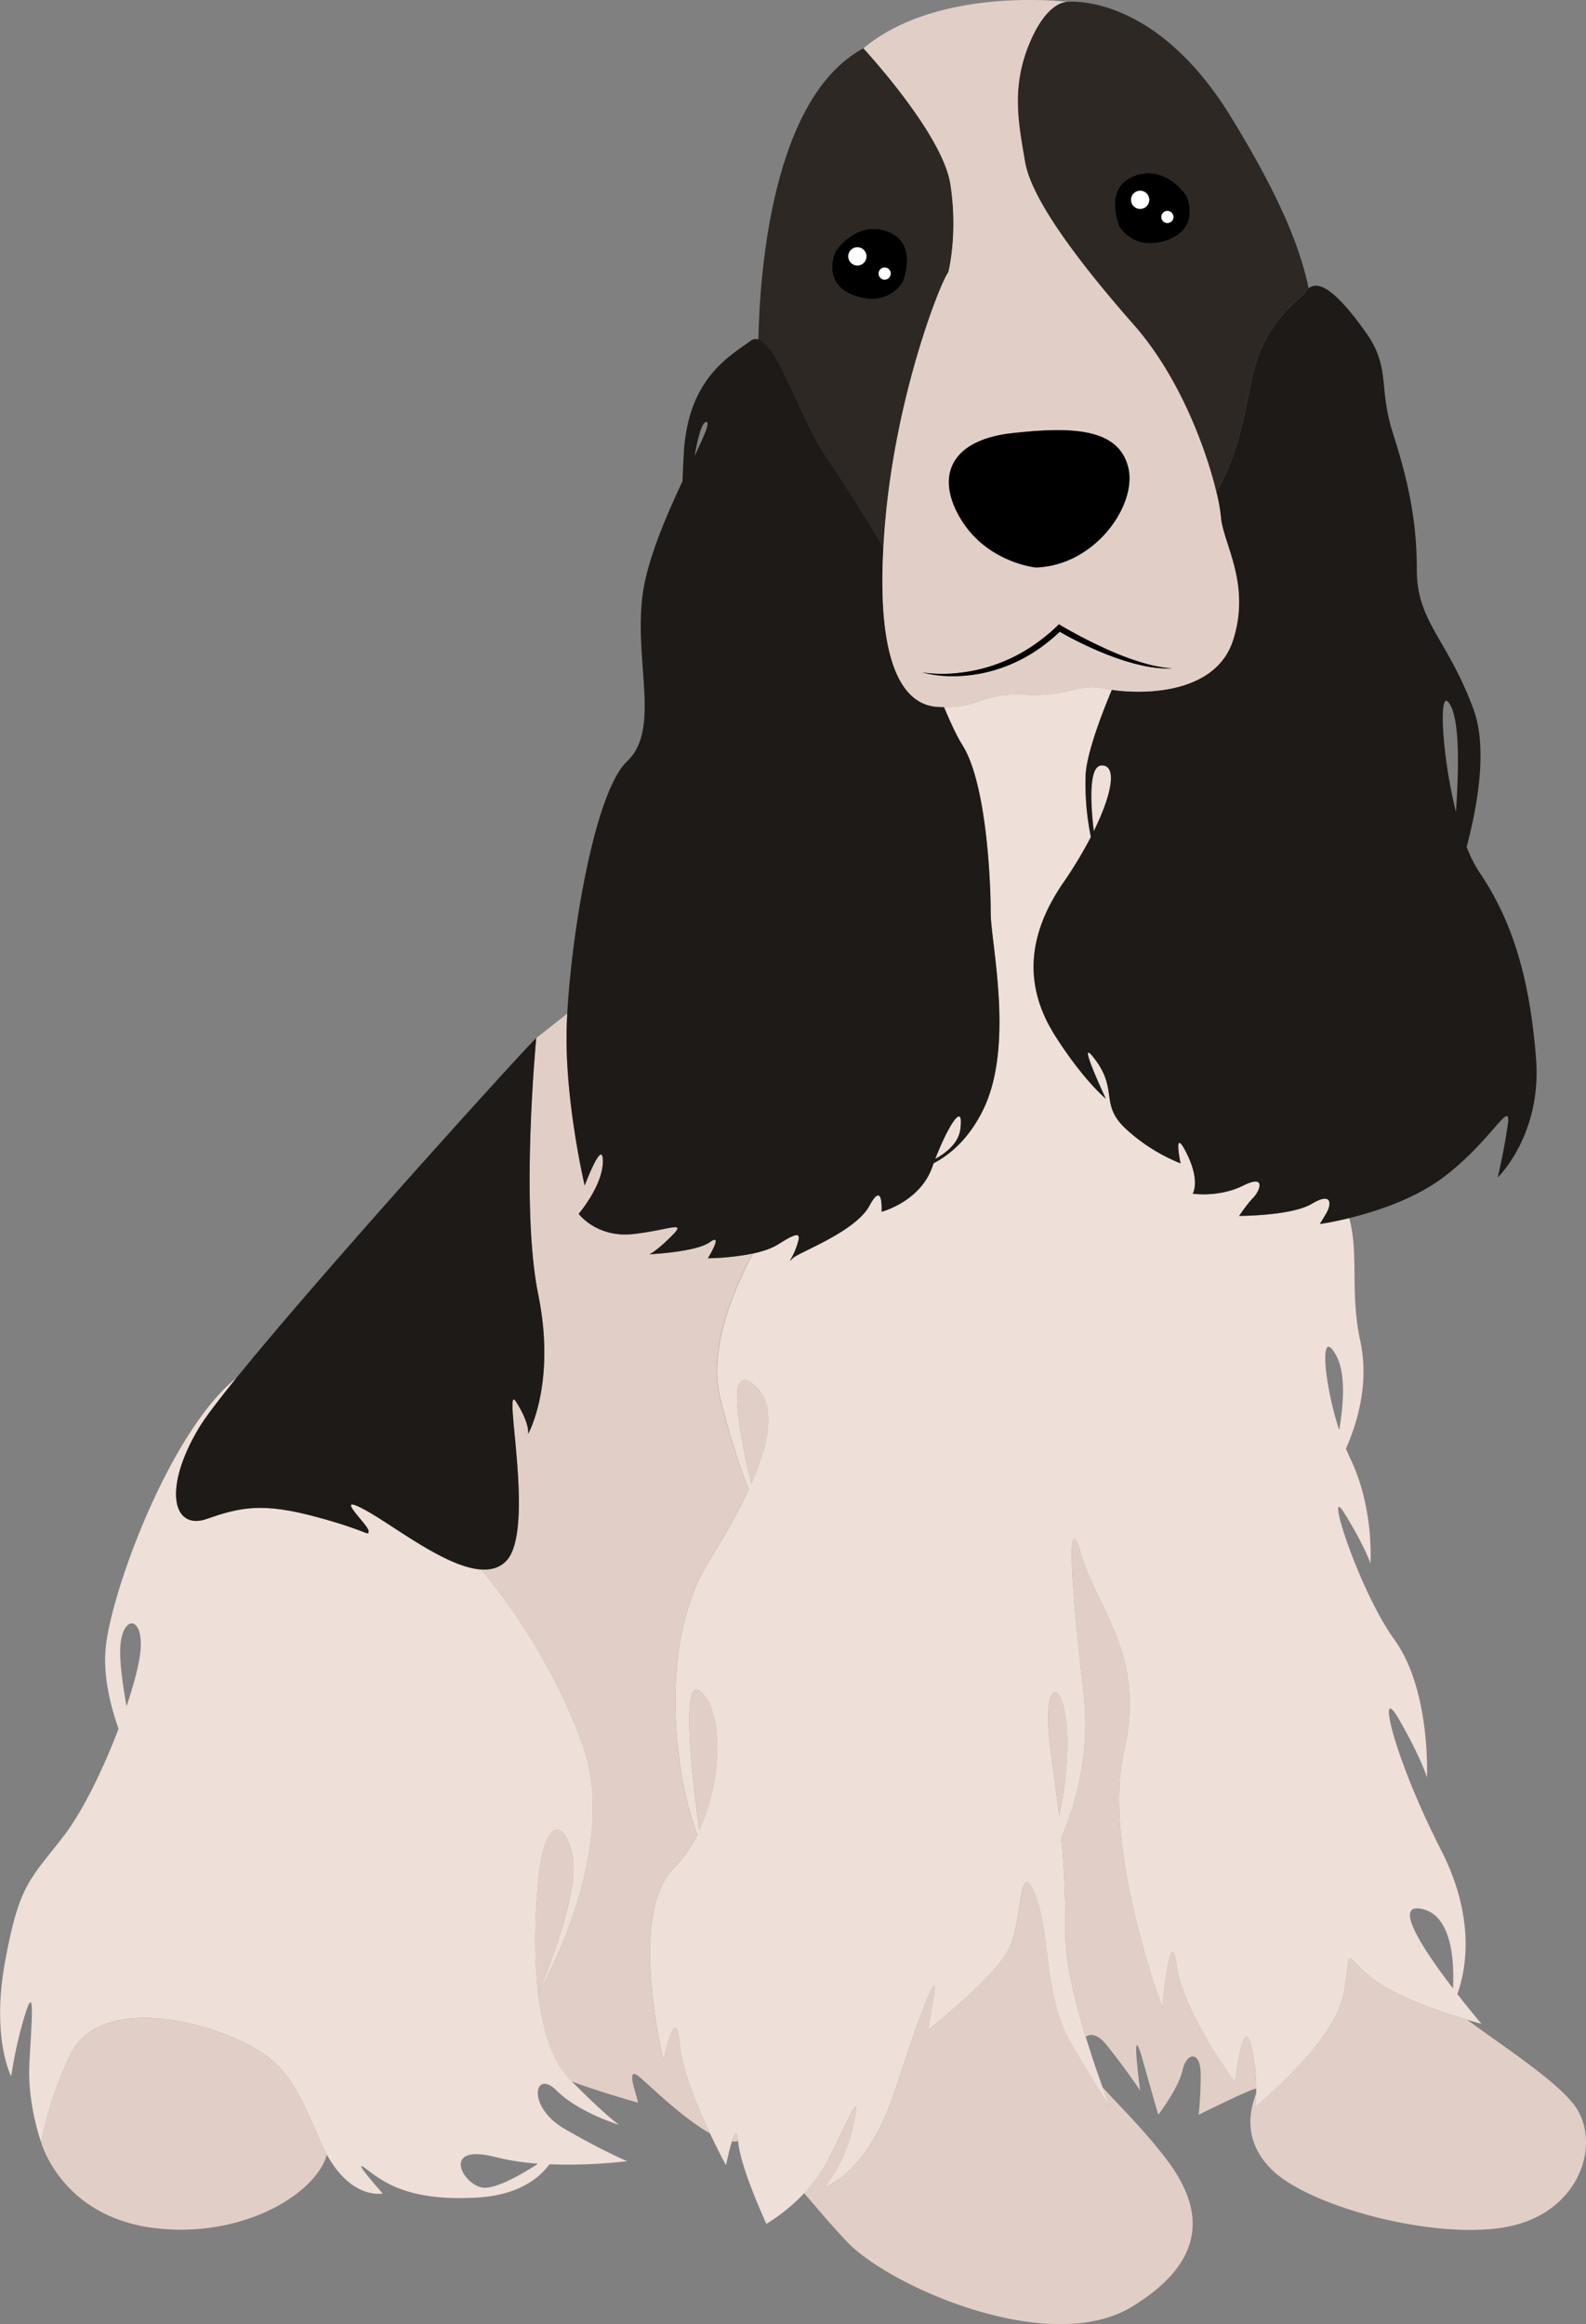 <svg xmlns="http://www.w3.org/2000/svg" viewBox="0 0 985.13 1443.47"><rect x="0" y="0" width="985.13" height="1443.47" fill="#808080" stroke="none"/><defs><style>.cls-1{fill:none;}.cls-2{fill:#e1cfc7;}.cls-3{fill:#eedfd9;}.cls-4{fill:#2d2824;}.cls-5{fill:#1d1a17;}.cls-6{fill:#fff;}</style></defs><title>COCKER SPANIEL 2</title><g id="Layer_2" data-name="Layer 2"><g id="Layer_1-2" data-name="Layer 1"><path class="cls-1" d="M882.57,1185.48c-17.77-3.23,2.94,27.34,20,49.52C903.41,1218.14,902,1189,882.57,1185.48Z"/><path class="cls-1" d="M438.46,262.11c-2.53.42-4.91,9.32-7,21C437.71,270,441.44,261.62,438.46,262.11Z"/><path class="cls-1" d="M74.63,1026.15c0,8.43,1.73,20.95,4,33.6,4.61-13.65,7.76-25.74,8.59-33.6C89.69,1002.31,74.63,1002.31,74.63,1026.15Z"/><path class="cls-1" d="M901.39,439c-8.11-17.12-6.51,27.24,2.94,65.22C906.21,477.45,906.54,449.88,901.39,439Z"/><path class="cls-1" d="M299.2,1358.61c7.84,1.57,24-7.65,35-14.78a150.26,150.26,0,0,1-26.27-4C274.11,1331,286.65,1356.1,299.2,1358.61Z"/><path class="cls-1" d="M829.88,841.72c-10.42-18.76-7.86,16.16,1.94,46.5C834.7,871.47,835.9,852.56,829.88,841.72Z"/><path class="cls-2" d="M412.11,1279.57s-22.58-90.33,6.27-119.18A80.56,80.56,0,0,0,433,1139.53a208.12,208.12,0,0,1-9.61-36.85c-5-28.86-10-90.33,17.56-134.24a401.7,401.7,0,0,0,24-43.19,476.84,476.84,0,0,1-17.78-57.18c-7.16-28.63,6.92-64.2,20.33-89.47a151.9,151.9,0,0,1-27.86,2.91s10-16.31,1.25-10S403.33,779,403.33,779s3.76-1.25,13.8-11.29-1.25-3.76-23.84-1.25-33.87-12.55-33.87-12.55,15.05-17.56,15.05-32.62-11.29,15.05-11.29,15.05-11.29-47.67-11.29-91.58c0-4.47.16-9.6.46-15.22l-19.28,15.22s-10,104.13,1.25,159.33-6.27,86.57-6.27,86.57,1.25-6.27-7.53-20.07,12.55,80.29-6.27,99.11c-4.08,4.08-9.4,5.5-15.46,5.11,10.5,12.38,43.31,53.76,63.13,109.06,23.84,66.49-27.6,154.31-27.6,154.31s26.35-61.47,21.33-85.31-17.56-23.84-21.33,15.05-3.76,100.37,20.07,124.2l.62.62c20.5,7.57,39.19,12.39,40.78,13.18,2.51,1.25-10-26.35,2.51-15.05,8.73,7.85,27.16,25.41,42.65,34.11-7.73-16.32-17.34-39.3-18.81-55.44C419.64,1241.93,412.11,1279.57,412.11,1279.57Z"/><path class="cls-2" d="M665.53,1269.53C648,1239.42,653,1201.79,643,1176.69s-7.53,16.31-16.31,33.87-50.18,50.18-50.18,50.18,1.25-6.27,3.76-22.58-7.53,8.78-23.84,59-40.15,59-43.91,61.47,11.29-10,17.56-38.89-5,2.51-17.56,25.09a87,87,0,0,1-13,17.35c8.61,10,17.68,20.82,26.75,30.32,26.35,27.6,125.46,71.51,176.89,40.15s41.4-65.24,21.33-91.58c-15-19.62-29.2-33-39.65-44.74,2.7,7.49,4.52,12.12,4.52,12.12S683.1,1299.64,665.53,1269.53Z"/><path class="cls-2" d="M454.66,1330a12,12,0,0,0,3.87-.24C457.95,1322.16,456.27,1324.9,454.66,1330Z"/><path class="cls-2" d="M976.67,1305.92c-12.71-15.25-41.44-33.94-65.33-51.42-14-4.13-41-13-56.37-23.85-21.33-15.05-15.05-25.09-20.07,6.27s-55.2,71.51-55.2,71.51a72.7,72.7,0,0,0,.6-8.56c-2.58,7.29-10.23,27.79,9.43,47.45,23.84,23.84,105.38,45.16,149.29,35.13S995.48,1328.5,976.67,1305.92Z"/><path class="cls-2" d="M767.15,1293.37s-32.62-43.91-36.38-72.77S722,1247,722,1247s-37.64-100.37-23.84-159.33-16.31-87.82-26.35-121.69-6.27,21.33,1.25,85.31c4.46,37.92-5.18,70.11-13.77,90a600.86,600.86,0,0,1,2.48,60.51c0,17.18,6.15,41.9,12.65,63.22,2.89-2.25,7.55-1.46,12.44,4.53,11.29,13.8,21.33,28.86,21.33,28.86s-6.27-46.42,1.25-20.07l10,35.13s12.55-16.31,15.05-27.6,11.29-12.55,11.29,2.51a223.67,223.67,0,0,1-1.25,25.09s30.82-15.41,35.75-16.33a118.1,118.1,0,0,0-3.13-26.33C772.17,1249.46,767.15,1293.37,767.15,1293.37Z"/><path class="cls-2" d="M653,1090.13c2.08,14.59,3.69,26.86,4.91,37.77A221.86,221.86,0,0,0,663,1082.6C663,1041.2,645.46,1037.44,653,1090.13Z"/><path class="cls-2" d="M435.95,1051.24c-14.31-14.31-5.3,58-1.47,85.27C448.84,1105.45,449.54,1064.83,435.95,1051.24Z"/><path class="cls-2" d="M467.31,859.29c-16.76-12.35-7.47,33.58-.48,62C478.78,894.17,482.59,870.54,467.31,859.29Z"/><path class="cls-2" d="M142.38,1264.51c-33.87-13.8-84.06-20.07-99.11,12.55S25.7,1331,25.7,1331s12.55,45.16,69,52.69c53.94,7.19,101-20,108.35-45.38-1.44-2.58-2.85-5.41-4.22-8.56C182.52,1292.12,176.25,1278.31,142.38,1264.51Z"/><path class="cls-3" d="M596.53,701.21c2.3-18.44-8.09-.89-15.63,18.62C588.66,715.48,595.51,709.39,596.53,701.21Z"/><path class="cls-3" d="M684.35,475.39c-8.07,0-7.13,22.33-5,40.87C690.76,493.15,694,475.39,684.35,475.39Z"/><path class="cls-3" d="M834.9,1236.91c5-31.36-1.25-21.33,20.07-6.27,15.36,10.84,42.42,19.73,56.37,23.85,5.43,1.6,8.87,2.49,8.87,2.49s-6.76-7.93-15-18.52c5.24-14.5,11.72-46.67-10.08-89.37-30.11-59-40.15-105.38-26.35-81.55s17.56,36.38,17.56,36.38,2.51-53.95-20.07-85.31-43.91-99.11-31.36-79,16.31,31.36,16.31,31.36,2.51-33.87-12.55-65.24c-.92-1.92-1.81-3.93-2.66-6,7.43-16.78,14.46-41.19,8.94-66.76-6.59-30.46-.75-55-6.94-76.39-10.77,2.63-18.15,3.63-18.15,3.63l3.76-6.27c3.76-6.27,3.76-13.8-8.78-6.27s-45.16,7.53-45.16,7.53,5-7.53,8.78-11.29,8.78-15.05-6.27-7.53-31.36,5-31.36,5,5-7.53-3.76-25.09-3.76,6.27-3.76,6.27a110.89,110.89,0,0,1-33.87-21.33c-16.31-15.05-5-23.84-18.82-42.66s6.27,23.84,6.27,23.84-13.8-11.29-31.36-38.89-20.07-59,5-95.35a262.73,262.73,0,0,0,17.08-28.33,164.17,164.17,0,0,1-3.28-38.16c.45-11.22,7-31,16.33-53.29-1.36-.2-2.63-.42-3.78-.65-18.82-3.76-21.33,5-50.18,3.76-27.48-1.19-27.67,7.85-50.39,7.62,4.2,10,8.18,18.49,11.49,23.74,15.05,23.84,17.56,85.31,17.56,104.13s15.05,82.8-5,122.95c-8.83,17.66-20.33,27.3-30.44,32.57-.32.85-.63,1.71-.93,2.56-7.53,21.33-31.36,27.6-31.36,27.6s1.25-20.07-7.53-3.76-43.91,28.86-47.67,32.62,0,0,2.51-7.53,2.51-10-11.29-1.25c-4.25,2.71-10.06,4.58-16,5.87-13.41,25.27-27.49,60.84-20.33,89.47A476.84,476.84,0,0,0,465,925.25a401.7,401.7,0,0,1-24,43.19c-27.6,43.91-22.58,105.38-17.56,134.24a208.12,208.12,0,0,0,9.61,36.85,80.56,80.56,0,0,1-14.63,20.86c-28.86,28.86-6.27,119.18-6.27,119.18s7.53-37.64,10-10c1.47,16.13,11.08,39.12,18.81,55.44,5.5,11.6,10,19.84,10,19.84s1.79-9,3.65-14.81c1.62-5.09,3.29-7.83,3.87-.24,1.25,16.31,17.56,51.44,17.56,51.44a117.24,117.24,0,0,0,23.43-19,87,87,0,0,0,13-17.35c12.55-22.58,23.84-53.95,17.56-25.09s-21.33,41.4-17.56,38.89,27.6-11.29,43.91-61.47,26.35-75.27,23.84-59-3.76,22.58-3.76,22.58,41.4-32.62,50.18-50.18,6.27-59,16.31-33.87,5,62.73,22.58,92.84,23.84,38.89,23.84,38.89-1.82-4.63-4.52-12.12c-2.86-7.92-6.7-19-10.43-31.3-6.5-21.32-12.65-46-12.65-63.22a600.86,600.86,0,0,0-2.48-60.51c8.59-19.93,18.23-52.12,13.77-90-7.53-64-11.29-119.18-1.25-85.31s40.15,62.73,26.35,121.69S722,1247,722,1247s5-55.2,8.78-26.35,36.38,72.77,36.38,72.77,5-43.91,10-22.58a118.1,118.1,0,0,1,3.13,26.33c0,1,0,1.89,0,2.75a72.7,72.7,0,0,1-.6,8.56S829.88,1268.28,834.9,1236.91Zm-399-185.68c13.59,13.59,12.9,54.21-1.47,85.27C430.64,1109.23,421.64,1036.93,435.95,1051.24Zm31.36-191.95c15.28,11.26,11.47,34.88-.48,62C459.84,892.87,450.55,846.94,467.31,859.29Zm415.26,326.19c19.47,3.54,20.83,32.67,20,49.52C885.51,1212.81,864.8,1182.25,882.57,1185.48ZM829.88,841.72c6,10.83,4.82,29.75,1.94,46.5C822,857.88,819.46,823,829.88,841.72Zm-172,286.17c-1.23-10.9-2.83-23.18-4.91-37.77-7.53-52.69,10-48.93,10-7.53A221.86,221.86,0,0,1,657.9,1127.9Z"/><path class="cls-4" d="M639.19,27.51c-11.29,27.6-6.27,50.18-2.51,72.77S668,160.49,704.42,201.89c28.82,32.79,45,78.15,51.15,103.71C772.26,275.91,773,251.45,779.7,227c7.53-27.6,30.11-43.91,30.11-43.91a12,12,0,0,1,3.06-4c-5.5-26.07-18.08-57.19-48.22-106.37C717-5.11,663,1.16,663,1.16S650.48-.09,639.19,27.51Zm65.86,81.55c19.45-6.9,32,12.55,32,12.55s9.41,20.07-11.92,27.6S695,140.42,695,140.42C694.39,138.54,685.61,116,705.05,109.06Z"/><path class="cls-4" d="M654.15.42c5.6.33,8.87.74,8.87.74S659.88.67,654.15.42Z"/><path class="cls-4" d="M513.73,284.7c13.86,20.78,27.71,43.36,35,55.35.34-6,.8-12.34,1.42-19,7.53-80.29,35.13-148,38.89-151.8,0,0,6.27-23.84,1.25-55.2S536.31,30,536.31,30C479.23,60.6,471.84,170.69,471.07,210.9,483.29,214.32,496.08,258.23,513.73,284.7Zm5.2-128.59s12.55-19.45,32-12.55,10.66,29.48,10,31.36c0,0-8.78,16.31-30.11,8.78S518.93,156.1,518.93,156.1Z"/><path class="cls-3" d="M334.33,1167.91c3.76-38.89,16.31-38.89,21.33-15.05s-21.33,85.31-21.33,85.31,51.44-87.82,27.6-154.31c-19.82-55.3-52.64-96.68-63.13-109.06-21.88-1.43-53.42-26.65-71.1-36.47-22.58-12.55,1.25,8.78,1.25,12.55s0,0-32.62-8.78-46.42-6.27-67.75,1.25-27.6-18.82-5-56.46c3.79-6.32,12.11-17.26,23.33-31.12-40.44,32.4-76.24,128.15-81,165.36-2.28,17.67,2.18,36.89,7.72,52.61-9.34,24.53-22.1,51.09-34.06,66.58-21.33,27.6-27.6,30.11-36.38,77.78s3.76,71.51,3.76,71.51a264.07,264.07,0,0,1,8.78-38.89c6.27-20.07,3.76,6.27,2.51,31.36S25.7,1331,25.7,1331s2.51-21.33,17.56-53.95,65.24-26.35,99.11-12.55,40.15,27.6,56.46,65.24c1.37,3.15,2.78,6,4.22,8.56,15.72,28.24,34.67,24.05,34.67,24.05s-21.33-23.84-10-15.05,27.6,20.07,69,17.56c26.17-1.59,38.79-12.69,44.55-20.65a315.11,315.11,0,0,0,48.29-1.93s-15.05-6.27-38.89-20.07-18.82-37.64-5-23.84,38.89,21.33,38.89,21.33-6.17-3.71-29.49-27l-.62-.62C330.56,1268.28,330.56,1206.8,334.33,1167.91ZM74.63,1026.15c0-23.84,15.05-23.84,12.55,0-.83,7.86-4,19.95-8.59,33.6C76.36,1047.09,74.63,1034.58,74.63,1026.15Zm259.62,317.68c-11,7.13-27.21,16.35-35,14.78-12.55-2.51-25.09-27.6,8.78-18.82A150.26,150.26,0,0,0,334.25,1343.83Z"/><path class="cls-5" d="M363.18,736.34s11.29-30.11,11.29-15.05-15.05,32.62-15.05,32.62,11.29,15.05,33.87,12.55,33.87-8.78,23.84,1.25S403.33,779,403.33,779s28.86-1.25,37.64-7.53-1.25,10-1.25,10a151.9,151.9,0,0,0,27.86-2.91c6-1.3,11.8-3.17,16-5.87,13.8-8.78,13.8-6.27,11.29,1.25s-6.27,11.29-2.51,7.53,38.89-16.31,47.67-32.62,7.53,3.76,7.53,3.76S571.44,746.38,579,725c.3-.85.61-1.7.93-2.56,10.11-5.27,21.61-14.91,30.44-32.57,20.07-40.15,5-104.13,5-122.95s-2.51-80.29-17.56-104.13c-3.31-5.25-7.3-13.72-11.49-23.74-1.13,0-2.31,0-3.56-.1-24.17-1.15-37.77-31.9-34-99-7.25-12-21.11-34.56-35-55.35-17.65-26.47-30.44-70.38-42.66-73.8a5.6,5.6,0,0,0-5,1c-13.8,10-38.89,23.84-41.4,70.26-.34,6.23-.58,11.81-.76,16.83-8.62,18.34-18.48,40.83-23.08,61-10,43.91,11.29,91.58-11.29,112.91C369.25,492,355,580,352.35,629.53c-.3,5.62-.46,10.75-.46,15.22C351.89,688.67,363.18,736.34,363.18,736.34Zm233.35-35.13c-1,8.18-7.87,14.27-15.63,18.62C588.44,700.33,598.84,682.78,596.53,701.21ZM438.46,262.11c3-.5-.75,7.9-7,21C433.55,271.44,435.93,262.53,438.46,262.11Z"/><path class="cls-5" d="M809.81,183.08S787.23,199.38,779.7,227c-6.67,24.46-7.44,48.92-24.12,78.62a108.88,108.88,0,0,1,2.79,15.47c1.25,16.31,18.82,41.4,7.53,76.53-10.6,33-54.37,33.89-75.26,30.76-9.32,22.33-15.88,42.07-16.33,53.29a164.17,164.17,0,0,0,3.28,38.16,262.73,262.73,0,0,1-17.08,28.33c-25.09,36.38-22.58,67.75-5,95.35s31.36,38.89,31.36,38.89-20.07-42.66-6.27-23.84,2.51,27.6,18.82,42.66a110.89,110.89,0,0,0,33.87,21.33s-5-23.84,3.76-6.27,3.76,25.09,3.76,25.09,16.31,2.51,31.36-5,10,3.76,6.27,7.53-8.78,11.29-8.78,11.29,32.62,0,45.16-7.53,12.55,0,8.78,6.27l-3.76,6.27s7.38-1,18.15-3.63c16.26-4,40.27-11.64,58.38-25.23,30.11-22.58,42.66-50.18,40.15-32.62s-6.27,32.62-6.27,32.62,27.6-26.35,23.84-74S940.28,573.25,919,541.88A79.71,79.71,0,0,1,911,526c7.19-27.19,12.94-62.07,4.17-85.7-16.31-43.91-35.13-53.95-35.13-86.57S873.79,296,865,268.39s-1.25-40.15-16.31-61.47c-13.26-18.78-27.48-34.63-35.83-27.87A12,12,0,0,0,809.81,183.08ZM679.4,516.26c-2.17-18.53-3.12-40.87,5-40.87C694,475.39,690.76,493.15,679.4,516.26Zm222-77.25c5.15,10.87,4.82,38.44,2.94,65.22C894.88,466.25,893.28,421.89,901.39,439Z"/><path class="cls-2" d="M589,169.28c-3.76,3.76-31.36,71.51-38.89,151.8-.62,6.63-1.08,12.93-1.42,19-3.73,67.07,9.87,97.81,34,99,1.25.06,2.43.09,3.56.1,22.72.22,22.9-8.82,50.39-7.62,28.86,1.25,31.36-7.53,50.18-3.76,1.15.23,2.42.45,3.78.65,20.89,3.13,64.66,2.21,75.26-30.76,11.29-35.13-6.27-60.22-7.53-76.53a108.88,108.88,0,0,0-2.79-15.47c-6.13-25.56-22.34-70.92-51.15-103.71-36.38-41.4-64-79-67.75-101.62s-8.78-45.16,2.51-72.77S663,1.16,663,1.16s-3.27-.41-8.87-.74C632-.9,573.36-1,536.31,30c0,0,48.93,52.69,53.95,84.06S589,169.28,589,169.28Zm120.46,244-4.62-1.08-4.56-1.31c-1.53-.41-3-.94-4.52-1.43s-3-1-4.47-1.58c-5.95-2.15-11.75-4.67-17.45-7.39-5.3-2.51-10.47-5.2-15.58-8.15A107.91,107.91,0,0,1,640.66,406a90.38,90.38,0,0,1-10.46,5.56,89,89,0,0,1-11.05,4.24A92.37,92.37,0,0,1,596,419.89a76.56,76.56,0,0,1-23.26-2.21,90.34,90.34,0,0,0,23.11.24A100,100,0,0,0,607.15,416a90.87,90.87,0,0,0,11-3.18,100.67,100.67,0,0,0,20.57-9.94,116.71,116.71,0,0,0,18-14.12l1-1,1.21.73c2.63,1.58,5.37,3.12,8.1,4.59s5.48,3,8.27,4.36,5.6,2.75,8.41,4.08l4.25,2,4.3,1.84a166.27,166.27,0,0,0,17.58,6.34,89.86,89.86,0,0,0,18.38,3.51A75,75,0,0,1,709.47,413.3Zm-8.81-123.58c6.27,23.21-20.07,61.47-57.08,62.73-.63,0-30.11-3.14-46.42-29.48S589.63,273.4,628.52,269,694.39,266.5,700.66,289.71Z"/><path class="cls-5" d="M128.58,943.34c21.33-7.53,35.13-10,67.75-1.25s32.62,12.55,32.62,8.78-23.84-25.09-1.25-12.55c17.69,9.83,49.22,35,71.1,36.47,6.06.4,11.38-1,15.46-5.11,18.82-18.82-2.51-112.91,6.27-99.11s7.53,20.07,7.53,20.07,17.56-31.36,6.27-86.57-1.25-159.33-1.25-159.33c-3.13,2.09-130.5,142.32-186.18,211-11.23,13.85-19.54,24.8-23.33,31.12C101,924.53,107.25,950.87,128.58,943.34Z"/><path d="M597.16,323c16.31,26.35,45.79,29.5,46.42,29.48,37-1.25,63.36-39.52,57.08-62.73s-33.25-25.09-72.14-20.7S580.85,296.61,597.16,323Z"/><path d="M725.12,149.2c21.33-7.53,11.92-27.6,11.92-27.6s-12.55-19.45-32-12.55-10.66,29.48-10,31.36C695,140.42,703.8,156.73,725.12,149.2Zm0-18.19a3.76,3.76,0,1,1-3.76,3.76A3.76,3.76,0,0,1,725.12,131Zm-16.94-12.55a5.65,5.65,0,1,1-5.65,5.65A5.65,5.65,0,0,1,708.19,118.47Z"/><path d="M530.84,183.7c21.33,7.53,30.11-8.78,30.11-8.78.63-1.88,9.41-24.46-10-31.36s-32,12.55-32,12.55S509.52,176.18,530.84,183.7Zm18.64-17.56a3.76,3.76,0,1,1-3.76,3.76A3.76,3.76,0,0,1,549.49,166.14Zm-16.94-12.55a5.65,5.65,0,1,1-5.65,5.65A5.65,5.65,0,0,1,532.55,153.59Z"/><circle class="cls-6" cx="532.55" cy="159.24" r="5.65"/><circle class="cls-6" cx="549.49" cy="169.9" r="3.76"/><circle class="cls-6" cx="708.19" cy="124.11" r="5.65"/><circle class="cls-6" cx="725.12" cy="134.77" r="3.76"/><path d="M692.3,405.33l-4.3-1.84-4.25-2c-2.82-1.33-5.64-2.65-8.41-4.08s-5.54-2.87-8.27-4.36-5.48-3-8.1-4.59l-1.21-.73-1,1a116.71,116.71,0,0,1-18,14.12,100.67,100.67,0,0,1-20.57,9.94,90.87,90.87,0,0,1-11,3.18,100,100,0,0,1-11.35,1.91,90.34,90.34,0,0,1-23.11-.24A76.56,76.56,0,0,0,596,419.89a92.37,92.37,0,0,0,23.19-4.11,89,89,0,0,0,11.05-4.24A90.38,90.38,0,0,0,640.66,406a107.91,107.91,0,0,0,17.6-13.62c5.1,3,10.28,5.64,15.58,8.15,5.7,2.71,11.5,5.23,17.45,7.39,1.47.58,3,1.07,4.47,1.58s3,1,4.52,1.43l4.56,1.31,4.62,1.08a75,75,0,0,0,18.8,1.87,89.86,89.86,0,0,1-18.38-3.51A166.27,166.27,0,0,1,692.3,405.33Z"/></g></g></svg>